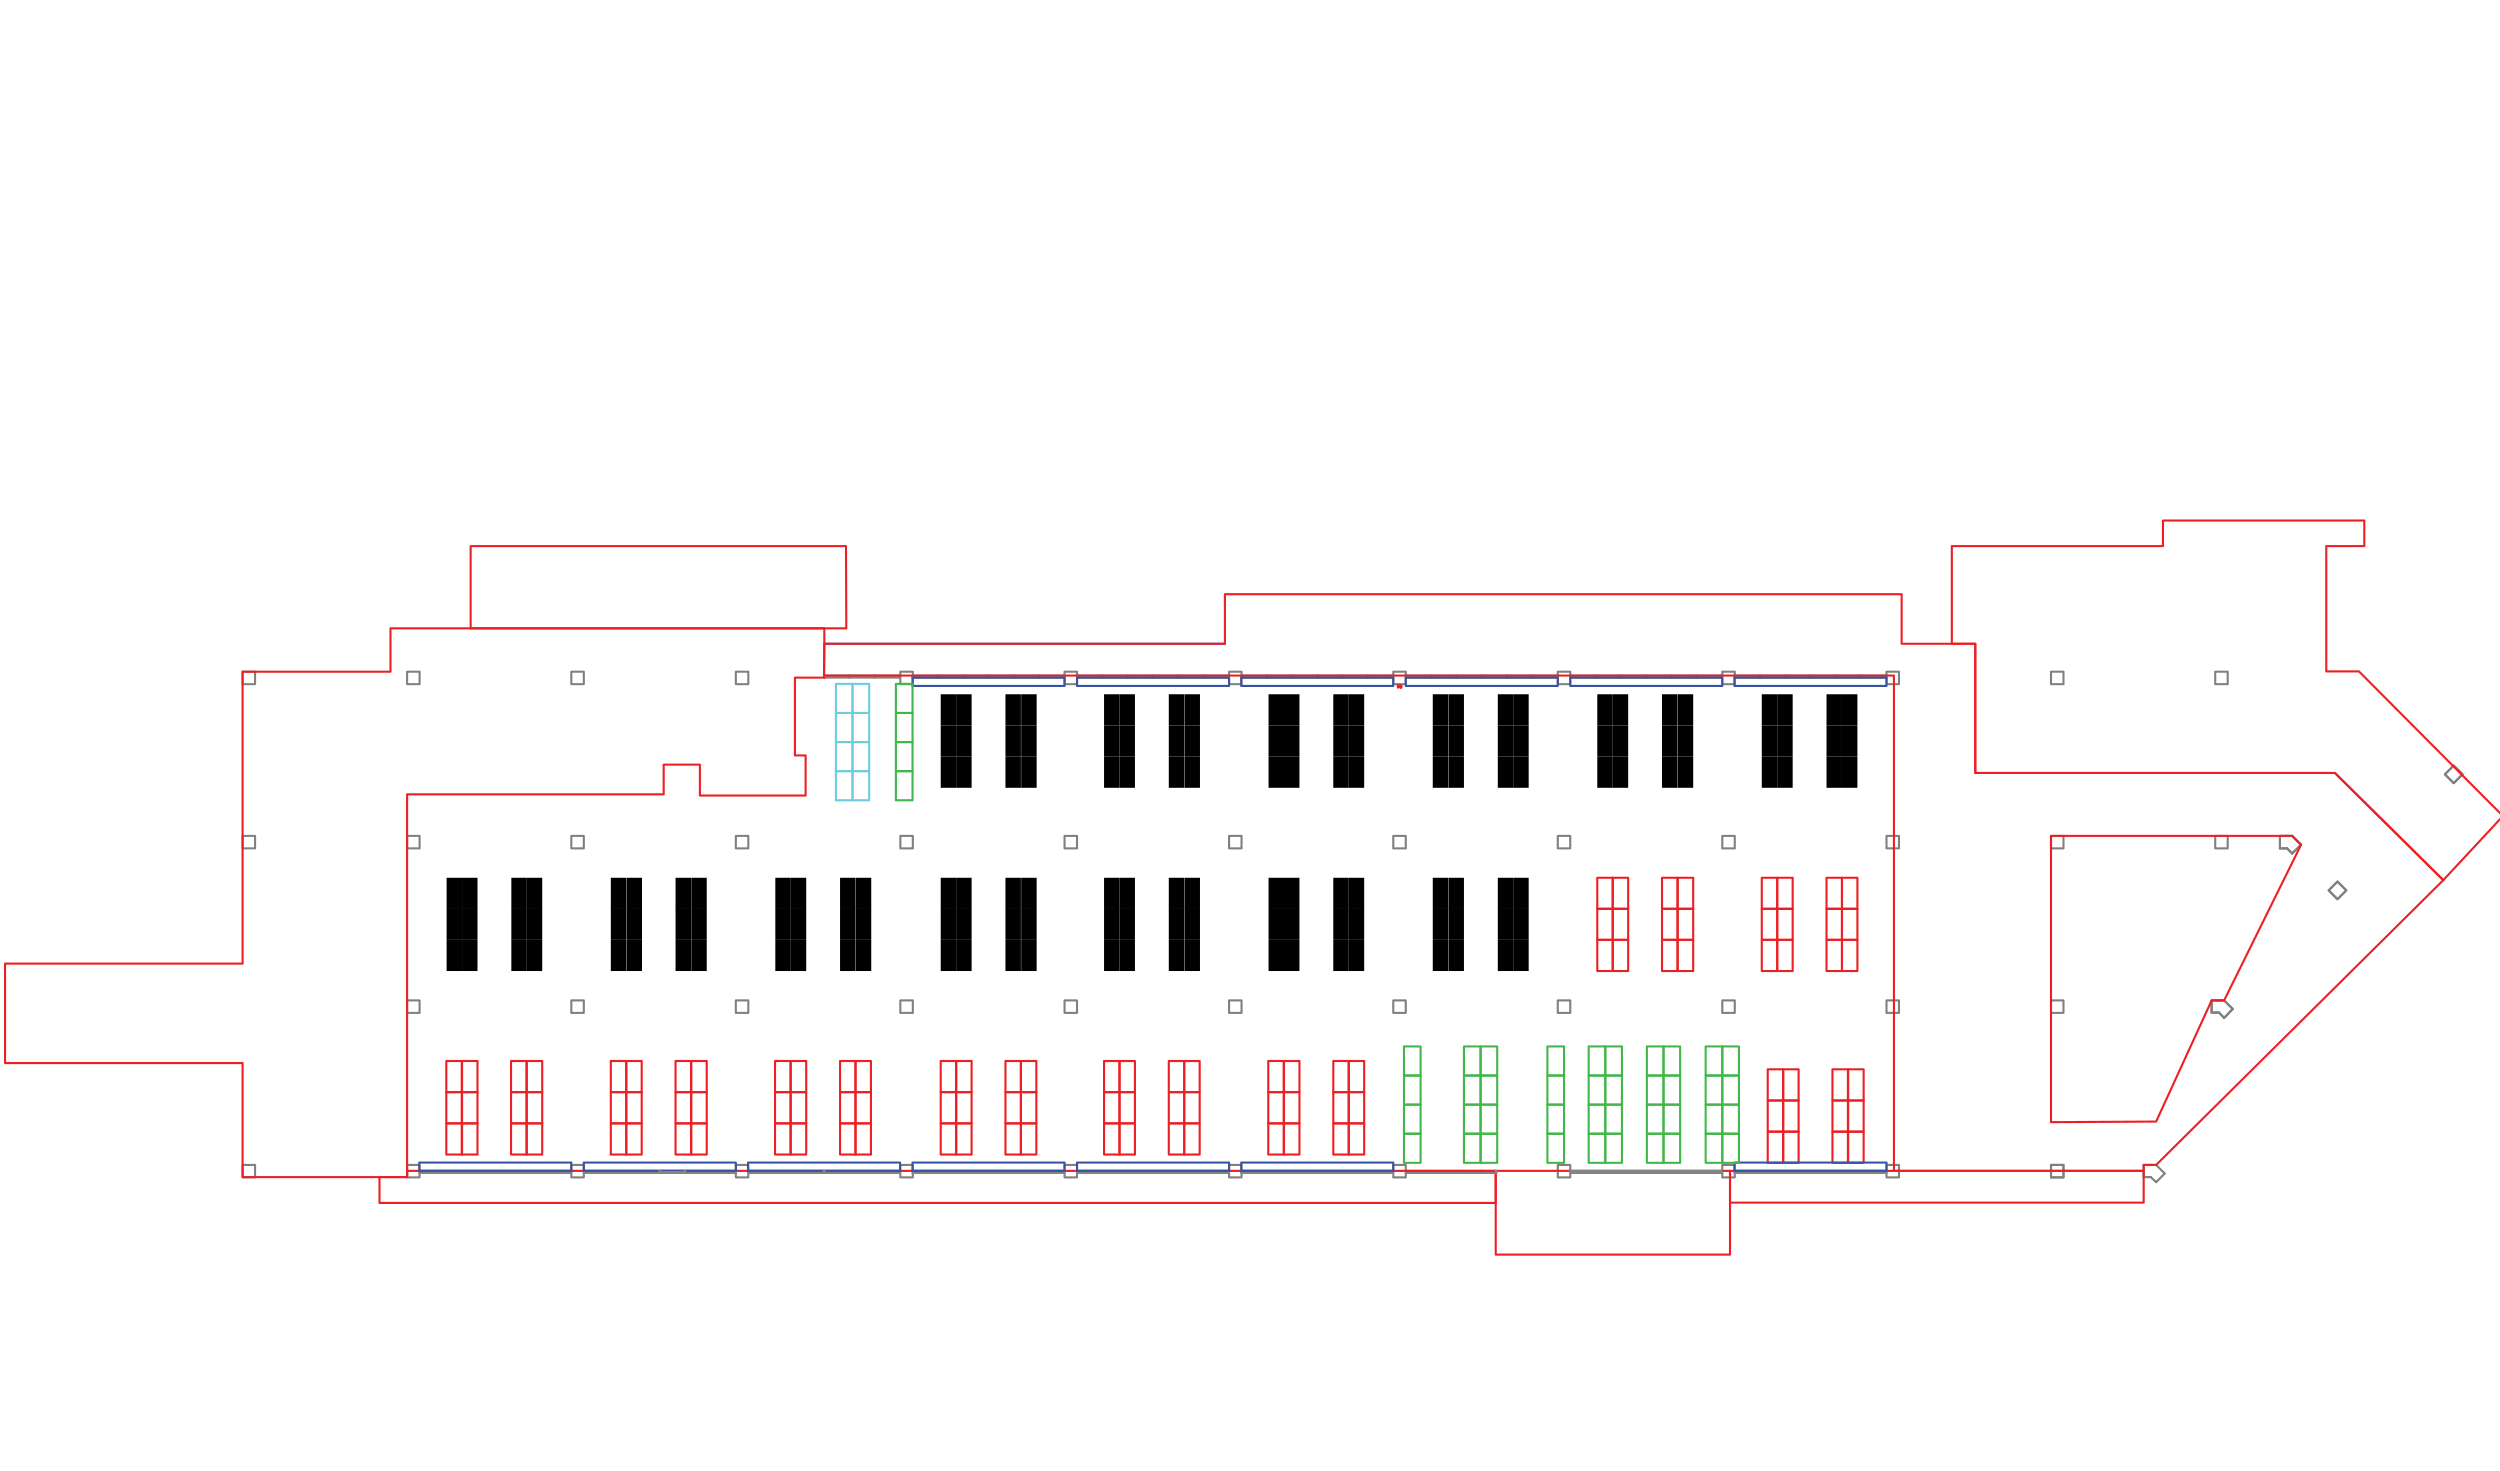 <?xml version="1.0" encoding="utf-8"?>
<!-- Generator: Adobe Illustrator 19.2.1, SVG Export Plug-In . SVG Version: 6.00 Build 0)  -->
<svg version="1.1" id="Layer_1" xmlns="http://www.w3.org/2000/svg" xmlns:xlink="http://www.w3.org/1999/xlink" x="0px" y="0px"
	 viewBox="0 0 841.9 495.3" style="enable-background:new 0 0 841.9 595.3;" xml:space="preserve">
<style type="text/css">
	
		.st0{fill:none;stroke:#3953A4;stroke-width:0.709;stroke-linecap:round;stroke-linejoin:round;stroke-miterlimit:10;stroke-dasharray:1000,558.874;}
	.st1{fill:none;stroke:#808080;stroke-width:0.709;stroke-linecap:round;stroke-linejoin:round;stroke-miterlimit:10;}
	.st2{fill:none;stroke:#848484;stroke-width:0.709;stroke-linecap:round;stroke-linejoin:round;stroke-miterlimit:10;}
	.st3{fill:none;stroke:#ED1F24;stroke-width:0.709;stroke-linecap:round;stroke-linejoin:round;stroke-miterlimit:10;}
	
		.st4{fill:none;stroke:#41B649;stroke-width:0.709;stroke-linecap:round;stroke-linejoin:round;stroke-miterlimit:10;stroke-dasharray:1000,558.874;}
	
		.st5{fill:none;stroke:#6FCCDD;stroke-width:0.709;stroke-linecap:round;stroke-linejoin:round;stroke-miterlimit:10;stroke-dasharray:1000,558.874;}
</style>
<g id="LINE_247_">
	<line class="st0" x1="277.6" y1="216.8" x2="412.5" y2="216.8"/>
</g>
<g id="POLYLINE_327_">
	<rect x="524.6" y="336.9" class="st1" width="4.2" height="4.2"/>
</g>
<g id="POLYLINE_326_">
	<rect x="524.6" y="281.5" class="st1" width="4.2" height="4.2"/>
</g>
<g id="POLYLINE_325_">
	<rect x="469.2" y="336.9" class="st1" width="4.2" height="4.2"/>
</g>
<g id="POLYLINE_324_">
	<rect x="469.2" y="281.5" class="st1" width="4.2" height="4.2"/>
</g>
<g id="POLYLINE_323_">
	<rect x="469.2" y="226.2" class="st1" width="4.2" height="4.2"/>
</g>
<g id="POLYLINE_322_">
	<rect x="413.9" y="336.9" class="st1" width="4.2" height="4.2"/>
</g>
<g id="POLYLINE_321_">
	<rect x="413.9" y="281.5" class="st1" width="4.2" height="4.2"/>
</g>
<g id="POLYLINE_320_">
	<rect x="413.9" y="226.2" class="st1" width="4.2" height="4.2"/>
</g>
<g id="POLYLINE_319_">
	<rect x="137.1" y="336.9" class="st1" width="4.2" height="4.2"/>
</g>
<g id="POLYLINE_318_">
	<rect x="137.1" y="281.5" class="st1" width="4.2" height="4.2"/>
</g>
<g id="POLYLINE_317_">
	<rect x="137.1" y="226.2" class="st1" width="4.2" height="4.2"/>
</g>
<g id="POLYLINE_316_">
	<rect x="81.7" y="392.3" class="st1" width="4.2" height="4.2"/>
</g>
<g id="POLYLINE_315_">
	<rect x="81.7" y="281.5" class="st1" width="4.2" height="4.2"/>
</g>
<g id="POLYLINE_314_">
	<rect x="81.7" y="226.2" class="st1" width="4.2" height="4.2"/>
</g>
<g id="POLYLINE_313_">
	
		<rect x="824.3" y="258.6" transform="matrix(0.707 -0.707 0.707 0.707 57.733 660.714)" class="st1" width="4.2" height="4.2"/>
</g>
<g id="POLYLINE_312_">
	
		<rect x="785.2" y="297.7" transform="matrix(0.707 -0.707 0.707 0.707 18.589 644.509)" class="st1" width="4.2" height="4.2"/>
</g>
<g id="POLYLINE_311_">
	<rect x="690.7" y="392.3" class="st1" width="4.2" height="4.2"/>
</g>
<g id="POLYLINE_310_">
	<rect x="690.7" y="336.9" class="st1" width="4.2" height="4.2"/>
</g>
<g id="POLYLINE_309_">
	<rect x="690.7" y="281.5" class="st1" width="4.2" height="4.2"/>
</g>
<g id="POLYLINE_308_">
	<rect x="690.7" y="226.2" class="st1" width="4.2" height="4.2"/>
</g>
<g id="POLYLINE_307_">
	<rect x="746" y="226.2" class="st1" width="4.2" height="4.2"/>
</g>
<g id="POLYLINE_306_">
	<rect x="746" y="281.5" class="st1" width="4.2" height="4.2"/>
</g>
<g id="POLYLINE_305_">
	<rect x="635.3" y="392.3" class="st1" width="4.2" height="4.2"/>
</g>
<g id="POLYLINE_304_">
	<rect x="635.3" y="336.9" class="st1" width="4.2" height="4.2"/>
</g>
<g id="POLYLINE_303_">
	<rect x="635.3" y="281.5" class="st1" width="4.2" height="4.2"/>
</g>
<g id="POLYLINE_302_">
	<rect x="635.3" y="226.2" class="st1" width="4.2" height="4.2"/>
</g>
<g id="POLYLINE_301_">
	<rect x="580" y="392.3" class="st1" width="4.2" height="4.2"/>
</g>
<g id="POLYLINE_300_">
	<rect x="580" y="336.9" class="st1" width="4.2" height="4.2"/>
</g>
<g id="POLYLINE_299_">
	<rect x="580" y="281.5" class="st1" width="4.2" height="4.2"/>
</g>
<g id="POLYLINE_298_">
	<rect x="580" y="226.2" class="st1" width="4.2" height="4.2"/>
</g>
<g id="POLYLINE_297_">
	<rect x="524.6" y="392.3" class="st1" width="4.2" height="4.2"/>
</g>
<g id="POLYLINE_296_">
	<rect x="524.6" y="226.2" class="st1" width="4.2" height="4.2"/>
</g>
<g id="POLYLINE_295_">
	<rect x="469.2" y="392.3" class="st1" width="4.2" height="4.2"/>
</g>
<g id="POLYLINE_294_">
	<rect x="413.9" y="392.3" class="st1" width="4.2" height="4.2"/>
</g>
<g id="POLYLINE_293_">
	<rect x="358.5" y="392.3" class="st1" width="4.2" height="4.2"/>
</g>
<g id="POLYLINE_292_">
	<rect x="358.5" y="336.9" class="st1" width="4.2" height="4.2"/>
</g>
<g id="POLYLINE_291_">
	<rect x="358.5" y="281.5" class="st1" width="4.2" height="4.2"/>
</g>
<g id="POLYLINE_290_">
	<rect x="358.5" y="226.2" class="st1" width="4.2" height="4.2"/>
</g>
<g id="POLYLINE_289_">
	<rect x="303.2" y="392.3" class="st1" width="4.2" height="4.2"/>
</g>
<g id="POLYLINE_288_">
	<rect x="303.2" y="336.9" class="st1" width="4.2" height="4.2"/>
</g>
<g id="POLYLINE_287_">
	<rect x="303.2" y="281.5" class="st1" width="4.2" height="4.2"/>
</g>
<g id="POLYLINE_286_">
	<rect x="303.2" y="226.2" class="st1" width="4.2" height="4.2"/>
</g>
<g id="POLYLINE_285_">
	<rect x="247.8" y="392.3" class="st1" width="4.2" height="4.2"/>
</g>
<g id="POLYLINE_284_">
	<rect x="247.8" y="336.9" class="st1" width="4.2" height="4.2"/>
</g>
<g id="POLYLINE_283_">
	<rect x="247.8" y="281.5" class="st1" width="4.2" height="4.2"/>
</g>
<g id="POLYLINE_282_">
	<rect x="247.8" y="226.2" class="st1" width="4.2" height="4.2"/>
</g>
<g id="POLYLINE_281_">
	<rect x="192.4" y="392.3" class="st1" width="4.2" height="4.2"/>
</g>
<g id="POLYLINE_280_">
	<rect x="192.4" y="336.9" class="st1" width="4.2" height="4.2"/>
</g>
<g id="POLYLINE_279_">
	<rect x="192.4" y="281.5" class="st1" width="4.2" height="4.2"/>
</g>
<g id="POLYLINE_278_">
	<rect x="192.4" y="226.2" class="st1" width="4.2" height="4.2"/>
</g>
<g id="POLYLINE_277_">
	<rect x="137.1" y="392.3" class="st1" width="4.2" height="4.2"/>
</g>
<g id="POLYLINE_276_">
	<line class="st1" x1="767.8" y1="285.7" x2="767.8" y2="284.8"/>
	<line class="st1" x1="769.1" y1="285.7" x2="767.8" y2="285.7"/>
	<line class="st1" x1="767.8" y1="284.8" x2="767.8" y2="284.2"/>
	<line class="st1" x1="770.2" y1="285.7" x2="769.1" y2="285.7"/>
	<line class="st1" x1="771.9" y1="287.4" x2="770.2" y2="285.7"/>
	<line class="st1" x1="772.3" y1="287" x2="771.9" y2="287.4"/>
	<line class="st1" x1="767.8" y1="284.2" x2="767.8" y2="281.5"/>
	<line class="st1" x1="774" y1="285.4" x2="772.3" y2="287"/>
	<line class="st1" x1="767.8" y1="281.5" x2="770.1" y2="281.5"/>
	<line class="st1" x1="774.9" y1="284.5" x2="774" y2="285.4"/>
	<line class="st1" x1="770.1" y1="281.5" x2="771.9" y2="281.5"/>
	<line class="st1" x1="771.9" y1="281.5" x2="774.9" y2="284.5"/>
</g>
<g id="POLYLINE_275_">
	<line class="st1" x1="744.8" y1="341" x2="744.8" y2="340.2"/>
	<line class="st1" x1="746.2" y1="341" x2="744.8" y2="341"/>
	<line class="st1" x1="744.8" y1="340.2" x2="744.8" y2="339.5"/>
	<line class="st1" x1="747.3" y1="341" x2="746.2" y2="341"/>
	<line class="st1" x1="749" y1="342.8" x2="747.3" y2="341"/>
	<line class="st1" x1="749.4" y1="342.4" x2="749" y2="342.8"/>
	<line class="st1" x1="744.8" y1="339.5" x2="744.8" y2="336.9"/>
	<line class="st1" x1="751" y1="340.7" x2="749.4" y2="342.4"/>
	<line class="st1" x1="744.8" y1="336.9" x2="747.2" y2="336.9"/>
	<line class="st1" x1="751.9" y1="339.8" x2="751" y2="340.7"/>
	<line class="st1" x1="747.2" y1="336.9" x2="749" y2="336.9"/>
	<line class="st1" x1="749" y1="336.9" x2="751.9" y2="339.8"/>
</g>
<g id="LWPOLYLINE_683_">
	<rect x="690.7" y="392.3" class="st1" width="4.2" height="4.2"/>
</g>
<g id="POLYLINE_274_">
	<line class="st1" x1="744.8" y1="341" x2="744.8" y2="340.2"/>
	<line class="st1" x1="746.2" y1="341" x2="744.8" y2="341"/>
	<line class="st1" x1="744.8" y1="340.2" x2="744.8" y2="339.5"/>
	<line class="st1" x1="747.3" y1="341" x2="746.2" y2="341"/>
	<line class="st1" x1="749" y1="342.8" x2="747.3" y2="341"/>
	<line class="st1" x1="749.4" y1="342.4" x2="749" y2="342.8"/>
	<line class="st1" x1="744.8" y1="339.5" x2="744.8" y2="336.9"/>
	<line class="st1" x1="751" y1="340.7" x2="749.4" y2="342.4"/>
	<line class="st1" x1="744.8" y1="336.9" x2="747.2" y2="336.9"/>
	<line class="st1" x1="751.9" y1="339.8" x2="751" y2="340.7"/>
	<line class="st1" x1="747.2" y1="336.9" x2="749" y2="336.9"/>
	<line class="st1" x1="749" y1="336.9" x2="751.9" y2="339.8"/>
</g>
<g id="POLYLINE_273_">
	<line class="st1" x1="767.8" y1="285.7" x2="767.8" y2="284.8"/>
	<line class="st1" x1="769.1" y1="285.7" x2="767.8" y2="285.7"/>
	<line class="st1" x1="767.8" y1="284.8" x2="767.8" y2="284.2"/>
	<line class="st1" x1="770.2" y1="285.7" x2="769.1" y2="285.7"/>
	<line class="st1" x1="771.9" y1="287.4" x2="770.2" y2="285.7"/>
	<line class="st1" x1="772.3" y1="287" x2="771.9" y2="287.4"/>
	<line class="st1" x1="767.8" y1="284.2" x2="767.8" y2="281.5"/>
	<line class="st1" x1="774" y1="285.4" x2="772.3" y2="287"/>
	<line class="st1" x1="767.8" y1="281.5" x2="770.1" y2="281.5"/>
	<line class="st1" x1="774.9" y1="284.5" x2="774" y2="285.4"/>
	<line class="st1" x1="770.1" y1="281.5" x2="771.9" y2="281.5"/>
	<line class="st1" x1="771.9" y1="281.5" x2="774.9" y2="284.5"/>
</g>
<g id="LWPOLYLINE_682_">
	
		<rect x="785.2" y="297.7" transform="matrix(0.707 -0.707 0.707 0.707 18.589 644.509)" class="st1" width="4.2" height="4.2"/>
</g>
<g id="LWPOLYLINE_681_">
	
		<rect x="824.3" y="258.6" transform="matrix(0.707 -0.707 0.707 0.707 57.733 660.714)" class="st1" width="4.2" height="4.2"/>
</g>
<g id="POLYLINE_272_">
	<line class="st1" x1="721.9" y1="396.4" x2="721.9" y2="395.5"/>
	<line class="st1" x1="723.3" y1="396.4" x2="721.9" y2="396.4"/>
	<line class="st1" x1="721.9" y1="395.5" x2="721.9" y2="394.9"/>
	<line class="st1" x1="724.3" y1="396.4" x2="723.3" y2="396.4"/>
	<line class="st1" x1="726.1" y1="398.1" x2="724.3" y2="396.4"/>
	<line class="st1" x1="726.5" y1="397.7" x2="726.1" y2="398.1"/>
	<line class="st1" x1="721.9" y1="394.9" x2="721.9" y2="392.3"/>
	<line class="st1" x1="728.1" y1="396.1" x2="726.5" y2="397.7"/>
	<line class="st1" x1="721.9" y1="392.3" x2="724.3" y2="392.3"/>
	<line class="st1" x1="729" y1="395.2" x2="728.1" y2="396.1"/>
	<line class="st1" x1="724.3" y1="392.3" x2="726.1" y2="392.3"/>
	<line class="st1" x1="726.1" y1="392.3" x2="729" y2="395.2"/>
</g>
<g id="LINE_246_">
	<line class="st2" x1="307.7" y1="228.2" x2="358.2" y2="228.2"/>
</g>
<g id="LINE_245_">
	<line class="st2" x1="307.7" y1="227.5" x2="358.2" y2="227.5"/>
</g>
<g id="POLYLINE_271_">
	<rect x="307.3" y="227.5" class="st2" width="0.3" height="0.7"/>
</g>
<g id="POLYLINE_270_">
	<rect x="315.8" y="227.5" class="st2" width="0.3" height="0.7"/>
</g>
<g id="POLYLINE_269_">
	<rect x="324.3" y="227.5" class="st2" width="0.3" height="0.7"/>
</g>
<g id="POLYLINE_268_">
	<rect x="332.7" y="227.5" class="st2" width="0.3" height="0.7"/>
</g>
<g id="POLYLINE_267_">
	<rect x="341.2" y="227.5" class="st2" width="0.3" height="0.7"/>
</g>
<g id="POLYLINE_266_">
	<rect x="349.7" y="227.5" class="st2" width="0.3" height="0.7"/>
</g>
<g id="POLYLINE_265_">
	<rect x="358.2" y="227.5" class="st2" width="0.3" height="0.7"/>
</g>
<g id="LINE_244_">
	<line class="st2" x1="307.7" y1="227.9" x2="315.8" y2="227.9"/>
</g>
<g id="LINE_243_">
	<line class="st2" x1="316.1" y1="227.9" x2="324.3" y2="227.9"/>
</g>
<g id="LINE_242_">
	<line class="st2" x1="324.6" y1="227.9" x2="332.7" y2="227.9"/>
</g>
<g id="LINE_241_">
	<line class="st2" x1="333.1" y1="227.9" x2="341.2" y2="227.9"/>
</g>
<g id="LINE_240_">
	<line class="st2" x1="341.6" y1="227.9" x2="349.7" y2="227.9"/>
</g>
<g id="LINE_239_">
	<line class="st2" x1="350" y1="227.9" x2="358.2" y2="227.9"/>
</g>
<g id="LINE_238_">
	<line class="st2" x1="358.2" y1="394.3" x2="307.7" y2="394.3"/>
</g>
<g id="LINE_237_">
	<line class="st2" x1="358.2" y1="395" x2="307.7" y2="395"/>
</g>
<g id="POLYLINE_264_">
	<rect x="358.2" y="394.3" class="st2" width="0.3" height="0.7"/>
</g>
<g id="POLYLINE_263_">
	<rect x="349.7" y="394.3" class="st2" width="0.3" height="0.7"/>
</g>
<g id="POLYLINE_262_">
	<rect x="341.2" y="394.3" class="st2" width="0.3" height="0.7"/>
</g>
<g id="POLYLINE_261_">
	<rect x="332.7" y="394.3" class="st2" width="0.3" height="0.7"/>
</g>
<g id="POLYLINE_260_">
	<rect x="324.3" y="394.3" class="st2" width="0.3" height="0.7"/>
</g>
<g id="POLYLINE_259_">
	<rect x="315.8" y="394.3" class="st2" width="0.3" height="0.7"/>
</g>
<g id="POLYLINE_258_">
	<rect x="307.3" y="394.3" class="st2" width="0.3" height="0.7"/>
</g>
<g id="LINE_236_">
	<line class="st2" x1="358.2" y1="394.7" x2="350" y2="394.7"/>
</g>
<g id="LINE_235_">
	<line class="st2" x1="349.7" y1="394.7" x2="341.6" y2="394.7"/>
</g>
<g id="LINE_234_">
	<line class="st2" x1="341.2" y1="394.7" x2="333.1" y2="394.7"/>
</g>
<g id="LINE_233_">
	<line class="st2" x1="332.7" y1="394.7" x2="324.6" y2="394.7"/>
</g>
<g id="LINE_232_">
	<line class="st2" x1="324.3" y1="394.7" x2="316.1" y2="394.7"/>
</g>
<g id="LINE_231_">
	<line class="st2" x1="315.8" y1="394.7" x2="307.7" y2="394.7"/>
</g>
<g id="LINE_230_">
	<line class="st2" x1="247.4" y1="394.3" x2="196.9" y2="394.3"/>
</g>
<g id="LINE_229_">
	<line class="st2" x1="247.4" y1="395" x2="196.9" y2="395"/>
</g>
<g id="POLYLINE_257_">
	<rect x="247.4" y="394.3" class="st2" width="0.3" height="0.7"/>
</g>
<g id="POLYLINE_256_">
	<rect x="239" y="394.3" class="st2" width="0.3" height="0.7"/>
</g>
<g id="POLYLINE_255_">
	<rect x="213.5" y="394.3" class="st2" width="0.3" height="0.7"/>
</g>
<g id="POLYLINE_254_">
	<rect x="205.1" y="394.3" class="st2" width="0.3" height="0.7"/>
</g>
<g id="POLYLINE_253_">
	<rect x="196.6" y="394.3" class="st2" width="0.3" height="0.7"/>
</g>
<g id="LINE_228_">
	<line class="st2" x1="247.4" y1="394.7" x2="239.3" y2="394.7"/>
</g>
<g id="LINE_227_">
	<line class="st2" x1="239" y1="394.7" x2="230.8" y2="394.7"/>
</g>
<g id="LINE_226_">
	<line class="st2" x1="222" y1="394.7" x2="213.9" y2="394.7"/>
</g>
<g id="LINE_225_">
	<line class="st2" x1="213.5" y1="394.7" x2="205.4" y2="394.7"/>
</g>
<g id="LINE_224_">
	<line class="st2" x1="205.1" y1="394.7" x2="196.9" y2="394.7"/>
</g>
<g id="LINE_223_">
	<line class="st2" x1="192.1" y1="394.3" x2="141.6" y2="394.3"/>
</g>
<g id="LINE_222_">
	<line class="st2" x1="192.1" y1="395" x2="141.6" y2="395"/>
</g>
<g id="POLYLINE_252_">
	<rect x="192.1" y="394.3" class="st2" width="0.3" height="0.7"/>
</g>
<g id="POLYLINE_251_">
	<rect x="183.6" y="394.3" class="st2" width="0.3" height="0.7"/>
</g>
<g id="POLYLINE_250_">
	<rect x="175.1" y="394.3" class="st2" width="0.3" height="0.7"/>
</g>
<g id="POLYLINE_249_">
	<rect x="166.6" y="394.3" class="st2" width="0.3" height="0.7"/>
</g>
<g id="POLYLINE_248_">
	<rect x="158.2" y="394.3" class="st2" width="0.3" height="0.7"/>
</g>
<g id="POLYLINE_247_">
	<rect x="149.7" y="394.3" class="st2" width="0.3" height="0.7"/>
</g>
<g id="POLYLINE_246_">
	<rect x="141.2" y="394.3" class="st2" width="0.3" height="0.7"/>
</g>
<g id="LINE_221_">
	<line class="st2" x1="192.1" y1="394.7" x2="184" y2="394.7"/>
</g>
<g id="LINE_220_">
	<line class="st2" x1="183.6" y1="394.7" x2="175.5" y2="394.7"/>
</g>
<g id="LINE_219_">
	<line class="st2" x1="175.1" y1="394.7" x2="167" y2="394.7"/>
</g>
<g id="LINE_218_">
	<line class="st2" x1="166.6" y1="394.7" x2="158.5" y2="394.7"/>
</g>
<g id="LINE_217_">
	<line class="st2" x1="158.2" y1="394.7" x2="150" y2="394.7"/>
</g>
<g id="LINE_216_">
	<line class="st2" x1="149.7" y1="394.7" x2="141.6" y2="394.7"/>
</g>
<g id="LINE_215_">
	<line class="st2" x1="302.8" y1="394.3" x2="252.3" y2="394.3"/>
</g>
<g id="LINE_214_">
	<line class="st2" x1="302.8" y1="395" x2="252.3" y2="395"/>
</g>
<g id="POLYLINE_245_">
	<rect x="302.8" y="394.3" class="st2" width="0.3" height="0.7"/>
</g>
<g id="POLYLINE_244_">
	<rect x="294.3" y="394.3" class="st2" width="0.3" height="0.7"/>
</g>
<g id="POLYLINE_243_">
	<rect x="285.9" y="394.3" class="st2" width="0.3" height="0.7"/>
</g>
<g id="POLYLINE_242_">
	<rect x="268.9" y="394.3" class="st2" width="0.3" height="0.7"/>
</g>
<g id="POLYLINE_241_">
	<rect x="260.4" y="394.3" class="st2" width="0.3" height="0.7"/>
</g>
<g id="POLYLINE_240_">
	<rect x="251.9" y="394.3" class="st2" width="0.3" height="0.7"/>
</g>
<g id="LINE_213_">
	<line class="st2" x1="302.8" y1="394.7" x2="294.7" y2="394.7"/>
</g>
<g id="LINE_212_">
	<line class="st2" x1="294.3" y1="394.7" x2="286.2" y2="394.7"/>
</g>
<g id="LINE_211_">
	<line class="st2" x1="285.9" y1="394.7" x2="277.7" y2="394.7"/>
</g>
<g id="LINE_210_">
	<line class="st2" x1="277.4" y1="394.7" x2="269.2" y2="394.7"/>
</g>
<g id="LINE_209_">
	<line class="st2" x1="268.9" y1="394.7" x2="260.8" y2="394.7"/>
</g>
<g id="LINE_208_">
	<line class="st2" x1="260.4" y1="394.7" x2="252.3" y2="394.7"/>
</g>
<g id="LINE_207_">
	<line class="st2" x1="460.8" y1="227.9" x2="468.9" y2="227.9"/>
</g>
<g id="LINE_206_">
	<line class="st2" x1="277.7" y1="228.2" x2="302.8" y2="228.2"/>
</g>
<g id="LINE_205_">
	<line class="st2" x1="277.7" y1="227.5" x2="302.8" y2="227.5"/>
</g>
<g id="POLYLINE_239_">
	<rect x="379.6" y="227.5" class="st2" width="0.3" height="0.7"/>
</g>
<g id="POLYLINE_238_">
	<rect x="388.1" y="227.5" class="st2" width="0.3" height="0.7"/>
</g>
<g id="POLYLINE_237_">
	<rect x="396.6" y="227.5" class="st2" width="0.3" height="0.7"/>
</g>
<g id="POLYLINE_236_">
	<rect x="405.1" y="227.5" class="st2" width="0.3" height="0.7"/>
</g>
<g id="POLYLINE_235_">
	<rect x="277.5" y="227.5" class="st2" width="0.3" height="0.7"/>
</g>
<g id="POLYLINE_234_">
	<rect x="285.9" y="227.5" class="st2" width="0.3" height="0.7"/>
</g>
<g id="POLYLINE_233_">
	<rect x="294.3" y="227.5" class="st2" width="0.3" height="0.7"/>
</g>
<g id="POLYLINE_232_">
	<rect x="302.8" y="227.5" class="st2" width="0.3" height="0.7"/>
</g>
<g id="LINE_204_">
	<line class="st2" x1="277.9" y1="227.9" x2="285.9" y2="227.9"/>
</g>
<g id="LINE_203_">
	<line class="st2" x1="286.2" y1="227.9" x2="294.3" y2="227.9"/>
</g>
<g id="LINE_202_">
	<line class="st2" x1="294.7" y1="227.9" x2="302.8" y2="227.9"/>
</g>
<g id="LINE_201_">
	<line class="st2" x1="635" y1="394.3" x2="584.5" y2="394.3"/>
</g>
<g id="LINE_200_">
	<line class="st2" x1="635" y1="395" x2="584.5" y2="395"/>
</g>
<g id="POLYLINE_231_">
	<rect x="635" y="394.3" class="st2" width="0.3" height="0.7"/>
</g>
<g id="POLYLINE_230_">
	<rect x="626.5" y="394.3" class="st2" width="0.3" height="0.7"/>
</g>
<g id="POLYLINE_229_">
	<rect x="618" y="394.3" class="st2" width="0.3" height="0.7"/>
</g>
<g id="POLYLINE_228_">
	<rect x="609.5" y="394.3" class="st2" width="0.3" height="0.7"/>
</g>
<g id="POLYLINE_227_">
	<rect x="601.1" y="394.3" class="st2" width="0.3" height="0.7"/>
</g>
<g id="POLYLINE_226_">
	<rect x="592.6" y="394.3" class="st2" width="0.3" height="0.7"/>
</g>
<g id="POLYLINE_225_">
	<rect x="584.1" y="394.3" class="st2" width="0.3" height="0.7"/>
</g>
<g id="LINE_199_">
	<line class="st2" x1="635" y1="394.7" x2="626.8" y2="394.7"/>
</g>
<g id="LINE_198_">
	<line class="st2" x1="626.5" y1="394.7" x2="618.4" y2="394.7"/>
</g>
<g id="LINE_197_">
	<line class="st2" x1="618" y1="394.7" x2="609.9" y2="394.7"/>
</g>
<g id="LINE_196_">
	<line class="st2" x1="609.5" y1="394.7" x2="601.4" y2="394.7"/>
</g>
<g id="LINE_195_">
	<line class="st2" x1="601.1" y1="394.7" x2="592.9" y2="394.7"/>
</g>
<g id="LINE_194_">
	<line class="st2" x1="592.6" y1="394.7" x2="584.5" y2="394.7"/>
</g>
<g id="LINE_193_">
	<line class="st2" x1="468.9" y1="394.3" x2="418.4" y2="394.3"/>
</g>
<g id="LINE_192_">
	<line class="st2" x1="468.9" y1="395" x2="418.4" y2="395"/>
</g>
<g id="POLYLINE_224_">
	<rect x="468.9" y="394.3" class="st2" width="0.3" height="0.7"/>
</g>
<g id="POLYLINE_223_">
	<rect x="460.4" y="394.3" class="st2" width="0.3" height="0.7"/>
</g>
<g id="POLYLINE_222_">
	<rect x="451.9" y="394.3" class="st2" width="0.3" height="0.7"/>
</g>
<g id="POLYLINE_221_">
	<rect x="443.5" y="394.3" class="st2" width="0.3" height="0.7"/>
</g>
<g id="POLYLINE_220_">
	<rect x="435" y="394.3" class="st2" width="0.3" height="0.7"/>
</g>
<g id="POLYLINE_219_">
	<rect x="426.5" y="394.3" class="st2" width="0.3" height="0.7"/>
</g>
<g id="POLYLINE_218_">
	<rect x="418" y="394.3" class="st2" width="0.3" height="0.7"/>
</g>
<g id="LINE_191_">
	<line class="st2" x1="468.9" y1="394.7" x2="460.8" y2="394.7"/>
</g>
<g id="LINE_190_">
	<line class="st2" x1="460.4" y1="394.7" x2="452.3" y2="394.7"/>
</g>
<g id="LINE_189_">
	<line class="st2" x1="451.9" y1="394.7" x2="443.8" y2="394.7"/>
</g>
<g id="LINE_188_">
	<line class="st2" x1="443.5" y1="394.7" x2="435.3" y2="394.7"/>
</g>
<g id="LINE_187_">
	<line class="st2" x1="435" y1="394.7" x2="426.9" y2="394.7"/>
</g>
<g id="LINE_186_">
	<line class="st2" x1="426.5" y1="394.7" x2="418.4" y2="394.7"/>
</g>
<g id="LINE_185_">
	<line class="st2" x1="413.5" y1="394.3" x2="363" y2="394.3"/>
</g>
<g id="LINE_184_">
	<line class="st2" x1="413.5" y1="395" x2="363" y2="395"/>
</g>
<g id="POLYLINE_217_">
	<rect x="413.5" y="394.3" class="st2" width="0.3" height="0.7"/>
</g>
<g id="POLYLINE_216_">
	<rect x="405.1" y="394.3" class="st2" width="0.3" height="0.7"/>
</g>
<g id="POLYLINE_215_">
	<rect x="396.6" y="394.3" class="st2" width="0.3" height="0.7"/>
</g>
<g id="POLYLINE_214_">
	<rect x="388.1" y="394.3" class="st2" width="0.3" height="0.7"/>
</g>
<g id="POLYLINE_213_">
	<rect x="379.6" y="394.3" class="st2" width="0.3" height="0.7"/>
</g>
<g id="POLYLINE_212_">
	<rect x="371.1" y="394.3" class="st2" width="0.3" height="0.7"/>
</g>
<g id="POLYLINE_211_">
	<rect x="362.7" y="394.3" class="st2" width="0.3" height="0.7"/>
</g>
<g id="LINE_183_">
	<line class="st2" x1="413.5" y1="394.7" x2="405.4" y2="394.7"/>
</g>
<g id="LINE_182_">
	<line class="st2" x1="405.1" y1="394.7" x2="396.9" y2="394.7"/>
</g>
<g id="LINE_181_">
	<line class="st2" x1="396.6" y1="394.7" x2="388.4" y2="394.7"/>
</g>
<g id="LINE_180_">
	<line class="st2" x1="388.1" y1="394.7" x2="380" y2="394.7"/>
</g>
<g id="LINE_179_">
	<line class="st2" x1="379.6" y1="394.7" x2="371.5" y2="394.7"/>
</g>
<g id="LINE_178_">
	<line class="st2" x1="371.1" y1="394.7" x2="363" y2="394.7"/>
</g>
<g id="LINE_177_">
	<line class="st2" x1="503.7" y1="394.3" x2="473.7" y2="394.3"/>
</g>
<g id="LINE_176_">
	<line class="st2" x1="503.7" y1="395" x2="473.7" y2="395"/>
</g>
<g id="POLYLINE_210_">
	<rect x="498.8" y="394.3" class="st2" width="0.3" height="0.7"/>
</g>
<g id="POLYLINE_209_">
	<rect x="498.8" y="394.3" class="st2" width="0.3" height="0.7"/>
</g>
<g id="POLYLINE_208_">
	<rect x="490.3" y="394.3" class="st2" width="0.3" height="0.7"/>
</g>
<g id="POLYLINE_207_">
	<rect x="481.9" y="394.3" class="st2" width="0.3" height="0.7"/>
</g>
<g id="POLYLINE_206_">
	<rect x="473.4" y="394.3" class="st2" width="0.3" height="0.7"/>
</g>
<g id="LINE_175_">
	<line class="st2" x1="503.7" y1="394.7" x2="499.2" y2="394.7"/>
</g>
<g id="LINE_174_">
	<line class="st2" x1="498.8" y1="394.7" x2="490.7" y2="394.7"/>
</g>
<g id="LINE_173_">
	<line class="st2" x1="490.3" y1="394.7" x2="482.2" y2="394.7"/>
</g>
<g id="LINE_172_">
	<line class="st2" x1="481.9" y1="394.7" x2="473.7" y2="394.7"/>
</g>
<g id="LINE_171_">
	<line class="st2" x1="584.5" y1="228.2" x2="635" y2="228.2"/>
</g>
<g id="LINE_170_">
	<line class="st2" x1="584.5" y1="227.5" x2="635" y2="227.5"/>
</g>
<g id="POLYLINE_205_">
	<rect x="584.1" y="227.5" class="st2" width="0.3" height="0.7"/>
</g>
<g id="POLYLINE_204_">
	<rect x="592.6" y="227.5" class="st2" width="0.3" height="0.7"/>
</g>
<g id="POLYLINE_203_">
	<rect x="601.1" y="227.5" class="st2" width="0.3" height="0.7"/>
</g>
<g id="POLYLINE_202_">
	<rect x="609.5" y="227.5" class="st2" width="0.3" height="0.7"/>
</g>
<g id="POLYLINE_201_">
	<rect x="618" y="227.5" class="st2" width="0.3" height="0.7"/>
</g>
<g id="POLYLINE_200_">
	<rect x="626.5" y="227.5" class="st2" width="0.3" height="0.7"/>
</g>
<g id="POLYLINE_199_">
	<rect x="635" y="227.5" class="st2" width="0.3" height="0.7"/>
</g>
<g id="LINE_169_">
	<line class="st2" x1="584.5" y1="227.9" x2="592.6" y2="227.9"/>
</g>
<g id="LINE_168_">
	<line class="st2" x1="592.9" y1="227.9" x2="601.1" y2="227.9"/>
</g>
<g id="LINE_167_">
	<line class="st2" x1="601.4" y1="227.9" x2="609.5" y2="227.9"/>
</g>
<g id="LINE_166_">
	<line class="st2" x1="609.9" y1="227.9" x2="618" y2="227.9"/>
</g>
<g id="LINE_165_">
	<line class="st2" x1="618.4" y1="227.9" x2="626.5" y2="227.9"/>
</g>
<g id="LINE_164_">
	<line class="st2" x1="626.8" y1="227.9" x2="635" y2="227.9"/>
</g>
<g id="LINE_163_">
	<line class="st2" x1="418.4" y1="228.2" x2="468.9" y2="228.2"/>
</g>
<g id="LINE_162_">
	<line class="st2" x1="418.4" y1="227.5" x2="468.9" y2="227.5"/>
</g>
<g id="POLYLINE_198_">
	<rect x="418" y="227.5" class="st2" width="0.3" height="0.7"/>
</g>
<g id="POLYLINE_197_">
	<rect x="426.5" y="227.5" class="st2" width="0.3" height="0.7"/>
</g>
<g id="POLYLINE_196_">
	<rect x="435" y="227.5" class="st2" width="0.3" height="0.7"/>
</g>
<g id="POLYLINE_195_">
	<rect x="443.5" y="227.5" class="st2" width="0.3" height="0.7"/>
</g>
<g id="POLYLINE_194_">
	<rect x="451.9" y="227.5" class="st2" width="0.3" height="0.7"/>
</g>
<g id="POLYLINE_193_">
	<rect x="460.4" y="227.5" class="st2" width="0.3" height="0.7"/>
</g>
<g id="POLYLINE_192_">
	<rect x="468.9" y="227.5" class="st2" width="0.3" height="0.7"/>
</g>
<g id="LINE_161_">
	<line class="st2" x1="418.4" y1="227.9" x2="426.5" y2="227.9"/>
</g>
<g id="LINE_160_">
	<line class="st2" x1="426.9" y1="227.9" x2="435" y2="227.9"/>
</g>
<g id="LINE_159_">
	<line class="st2" x1="435.3" y1="227.9" x2="443.5" y2="227.9"/>
</g>
<g id="LINE_158_">
	<line class="st2" x1="443.8" y1="227.9" x2="451.9" y2="227.9"/>
</g>
<g id="LINE_157_">
	<line class="st2" x1="452.3" y1="227.9" x2="460.4" y2="227.9"/>
</g>
<g id="LINE_156_">
	<line class="st2" x1="363" y1="228.2" x2="413.5" y2="228.2"/>
</g>
<g id="LINE_155_">
	<line class="st2" x1="363" y1="227.5" x2="413.5" y2="227.5"/>
</g>
<g id="POLYLINE_191_">
	<rect x="362.7" y="227.5" class="st2" width="0.3" height="0.7"/>
</g>
<g id="POLYLINE_190_">
	<rect x="371.1" y="227.5" class="st2" width="0.3" height="0.7"/>
</g>
<g id="POLYLINE_189_">
	<rect x="413.5" y="227.5" class="st2" width="0.3" height="0.7"/>
</g>
<g id="LINE_154_">
	<line class="st2" x1="363" y1="227.9" x2="371.1" y2="227.9"/>
</g>
<g id="LINE_153_">
	<line class="st2" x1="371.5" y1="227.9" x2="379.6" y2="227.9"/>
</g>
<g id="LINE_152_">
	<line class="st2" x1="380" y1="227.9" x2="388.1" y2="227.9"/>
</g>
<g id="LINE_151_">
	<line class="st2" x1="388.4" y1="227.9" x2="396.6" y2="227.9"/>
</g>
<g id="LINE_150_">
	<line class="st2" x1="396.9" y1="227.9" x2="405.1" y2="227.9"/>
</g>
<g id="LINE_149_">
	<line class="st2" x1="405.4" y1="227.9" x2="413.5" y2="227.9"/>
</g>
<g id="LINE_148_">
	<line class="st2" x1="473.7" y1="228.2" x2="524.3" y2="228.2"/>
</g>
<g id="LINE_147_">
	<line class="st2" x1="473.7" y1="227.5" x2="524.3" y2="227.5"/>
</g>
<g id="POLYLINE_188_">
	<rect x="473.4" y="227.5" class="st2" width="0.3" height="0.7"/>
</g>
<g id="POLYLINE_187_">
	<rect x="481.9" y="227.5" class="st2" width="0.3" height="0.7"/>
</g>
<g id="POLYLINE_186_">
	<rect x="490.3" y="227.5" class="st2" width="0.3" height="0.7"/>
</g>
<g id="POLYLINE_185_">
	<rect x="498.8" y="227.5" class="st2" width="0.3" height="0.7"/>
</g>
<g id="POLYLINE_184_">
	<rect x="507.3" y="227.5" class="st2" width="0.3" height="0.7"/>
</g>
<g id="POLYLINE_183_">
	<rect x="515.8" y="227.5" class="st2" width="0.3" height="0.7"/>
</g>
<g id="POLYLINE_182_">
	<rect x="524.3" y="227.5" class="st2" width="0.3" height="0.7"/>
</g>
<g id="LINE_146_">
	<line class="st2" x1="473.7" y1="227.9" x2="481.9" y2="227.9"/>
</g>
<g id="LINE_145_">
	<line class="st2" x1="482.2" y1="227.9" x2="490.3" y2="227.9"/>
</g>
<g id="LINE_144_">
	<line class="st2" x1="490.7" y1="227.9" x2="498.8" y2="227.9"/>
</g>
<g id="LINE_143_">
	<line class="st2" x1="499.2" y1="227.9" x2="507.3" y2="227.9"/>
</g>
<g id="LINE_142_">
	<line class="st2" x1="507.6" y1="227.9" x2="515.8" y2="227.9"/>
</g>
<g id="LINE_141_">
	<line class="st2" x1="516.1" y1="227.9" x2="524.3" y2="227.9"/>
</g>
<g id="LINE_140_">
	<line class="st2" x1="529.1" y1="228.2" x2="579.6" y2="228.2"/>
</g>
<g id="LINE_139_">
	<line class="st2" x1="529.1" y1="227.5" x2="579.6" y2="227.5"/>
</g>
<g id="POLYLINE_181_">
	<rect x="528.8" y="227.5" class="st2" width="0.3" height="0.7"/>
</g>
<g id="POLYLINE_180_">
	<rect x="537.2" y="227.5" class="st2" width="0.3" height="0.7"/>
</g>
<g id="POLYLINE_179_">
	<rect x="545.7" y="227.5" class="st2" width="0.3" height="0.7"/>
</g>
<g id="POLYLINE_178_">
	<rect x="554.2" y="227.5" class="st2" width="0.3" height="0.7"/>
</g>
<g id="POLYLINE_177_">
	<rect x="562.7" y="227.5" class="st2" width="0.3" height="0.7"/>
</g>
<g id="POLYLINE_176_">
	<rect x="571.1" y="227.5" class="st2" width="0.3" height="0.7"/>
</g>
<g id="POLYLINE_175_">
	<rect x="579.6" y="227.5" class="st2" width="0.3" height="0.7"/>
</g>
<g id="LINE_138_">
	<line class="st2" x1="529.1" y1="227.9" x2="537.2" y2="227.9"/>
</g>
<g id="LINE_137_">
	<line class="st2" x1="537.6" y1="227.9" x2="545.7" y2="227.9"/>
</g>
<g id="LINE_136_">
	<line class="st2" x1="546.1" y1="227.9" x2="554.2" y2="227.9"/>
</g>
<g id="LINE_135_">
	<line class="st2" x1="554.5" y1="227.9" x2="562.7" y2="227.9"/>
</g>
<g id="LINE_134_">
	<line class="st2" x1="563" y1="227.9" x2="571.1" y2="227.9"/>
</g>
<g id="LINE_133_">
	<line class="st2" x1="571.5" y1="227.9" x2="579.6" y2="227.9"/>
</g>
<g id="LWPOLYLINE_680_">
	<path class="st3" d="M470.9,231.6l0.5-0.5l-0.5-0.5C470.6,230.9,470.6,231.4,470.9,231.6"/>
</g>
<g id="LWPOLYLINE_679_">
	<path class="st3" d="M471.8,231.7l-0.4-0.5l0.5-0.4C472.1,231,472,231.4,471.8,231.7"/>
</g>

<g id="LWPOLYLINE_672_">
	<polygon class="st3" points="81.7,396.4 81.7,358 1.7,358 1.7,324.5 81.7,324.5 81.7,226.2 131.5,226.2 131.5,211.6 158.5,211.6 
		277.6,211.6 277.6,216.8 277.5,228.2 267.7,228.2 267.7,254.4 271.3,254.4 271.3,267.9 235.7,267.9 235.7,257.5 223.5,257.5 
		223.5,267.5 137.1,267.5 137.1,396.4 	"/>
</g>
<g id="LWPOLYLINE_671_">
	<polygon class="st3" points="412.5,216.8 412.5,200.1 640.4,200.1 640.4,216.8 657.3,216.8 665.2,216.8 665.2,260.3 786.3,260.3 
		822.8,296.4 726.1,392.3 721.9,392.3 721.9,394.3 637.8,394.3 637.8,227.5 412.5,227.5 277.5,227.5 277.6,216.8 	"/>
</g>
<g id="LWPOLYLINE_670_">
	<polygon class="st3" points="657.3,216.8 657.3,183.9 728.4,183.9 728.4,175.3 796.2,175.3 796.2,183.9 783.4,183.9 783.4,226.1 
		794.4,226.1 837,268.9 842.9,274.8 822.8,296.4 786.3,260.3 665.2,260.3 665.2,216.8 	"/>
</g>
<g id="LWPOLYLINE_669_">
	<polygon class="st3" points="277.6,211.6 158.5,211.6 158.5,183.9 284.9,183.9 285,211.6 	"/>
</g>
<g id="LWPOLYLINE_668_">
	<polygon class="st3" points="690.7,281.5 771.9,281.5 774.9,284.5 749,336.9 744.8,336.9 726.1,377.7 690.7,377.9 690.7,341 	"/>
</g>
<g id="LWPOLYLINE_667_">
	<rect x="503.7" y="394.3" class="st3" width="78.9" height="28.2"/>
</g>
<g id="LWPOLYLINE_666_">
	<rect x="582.6" y="394.3" class="st3" width="139.3" height="10.7"/>
</g>
<g id="LWPOLYLINE_665_">
	<polyline class="st3" points="137.1,396.4 137.1,394.3 503.7,394.3 503.7,405.1 137.1,405.1 127.8,405.1 127.8,396.4 137.1,396.4 	
		"/>
</g>






	<!--Cluster 1-->
<g id="LWPOLYLINE_462_">
	<rect id="1" x="316.8" y="233.8"  width="5.2" height="10.5"/>

	<rect id="2" x="322" y="233.8"  width="5.2" height="10.5"/>

	<rect id="3" x="316.8" y="244.3"  width="5.2" height="10.5"/>

	<rect id="4" x="322" y="244.3"  width="5.2" height="10.5"/>

	<rect id="5" x="316.8" y="254.8"  width="5.2" height="10.5"/>

	<rect id="6" x="322" y="254.8"  width="5.2" height="10.5"/>

	<rect id="7" x="338.6" y="233.8"  width="5.2" height="10.5"/>

	<rect id="8" x="343.9" y="233.8"  width="5.2" height="10.5"/>

	<rect id="9" x="338.6" y="244.3"  width="5.2" height="10.5"/>

	<rect id="10" x="343.9" y="244.3"  width="5.2" height="10.5"/>

	<rect id="11" x="338.6" y="254.8"  width="5.2" height="10.5"/>

	<rect id="12" x="343.9" y="254.8"  width="5.2" height="10.5"/>
</g>

	<!--Cluster 2-->
<g id="LWPOLYLINE_450_">
	<rect id="13" x="371.8" y="233.8"  width="5.2" height="10.5"/>

	<rect id="14" x="377" y="233.8"  width="5.2" height="10.5"/>

	<rect id="15" x="371.8" y="244.3"  width="5.2" height="10.5"/>

	<rect id="16" x="377" y="244.3"  width="5.2" height="10.5"/>

	<rect id="17" x="371.8" y="254.8"  width="5.2" height="10.5"/>

	<rect id="18" x="377" y="254.8"  width="5.2" height="10.5"/>

	<rect id="19" x="393.6" y="233.8"  width="5.2" height="10.5"/>

	<rect id="20" x="398.9" y="233.8"  width="5.2" height="10.5"/>

	<rect id="21" x="393.6" y="244.3"  width="5.2" height="10.5"/>

	<rect id="22" x="398.9" y="244.3"  width="5.2" height="10.5"/>

	<rect id="23" x="393.6" y="254.8"  width="5.2" height="10.5"/>

	<rect id="24" x="398.9" y="254.8"  width="5.2" height="10.5"/>
</g>

	<!--Cluster 3-->
<g id="LWPOLYLINE_438_">
	<rect id="25" x="427.2" y="233.8"  width="5.2" height="10.5"/>

	<rect id="26" x="432.4" y="233.8"  width="5.2" height="10.5"/>

	<rect id="27" x="427.2" y="244.3"  width="5.2" height="10.5"/>

	<rect id="28" x="432.4" y="244.3"  width="5.2" height="10.5"/>

	<rect id="29" x="427.2" y="254.8"  width="5.2" height="10.5"/>

	<rect id="30" x="432.4" y="254.8"  width="5.2" height="10.5"/>

	<rect id="31" x="449" y="233.8"  width="5.2" height="10.5"/>

	<rect id="32" x="454.2" y="233.8"  width="5.2" height="10.5"/>

	<rect id="33" x="449" y="244.3"  width="5.2" height="10.5"/>

	<rect id="34" x="454.2" y="244.3"  width="5.2" height="10.5"/>

	<rect id="35" x="449" y="254.8"  width="5.2" height="10.5"/>

	<rect id="36" x="454.2" y="254.8"  width="5.2" height="10.5"/>
</g>


	<!--Cluster 4 -->
<g id="LWPOLYLINE_386_">
	<rect id="37" x="482.5" y="233.8"  width="5.2" height="10.5"/>

	<rect id="38" x="487.8" y="233.8"  width="5.2" height="10.5"/>

	<rect id="39" x="482.5" y="244.3"  width="5.2" height="10.5"/>

	<rect id="40" x="487.8" y="244.3"  width="5.2" height="10.5"/>

	<rect id="41" x="482.5" y="254.8"  width="5.2" height="10.5"/>

	<rect id="42" x="487.8" y="254.8"  width="5.2" height="10.5"/>

	<rect id="43" x="504.4" y="233.8"  width="5.2" height="10.5"/>

	<rect id="44" x="509.6" y="233.8"  width="5.2" height="10.5"/>

	<rect id="45" x="504.4" y="244.3"  width="5.2" height="10.5"/>

	<rect id="46" x="509.6" y="244.3"  width="5.2" height="10.5"/>

	<rect id="47" x="504.4" y="254.8"  width="5.2" height="10.5"/>

	<rect id="48" x="509.6" y="254.8"  width="5.2" height="10.5"/>
</g>


	<!--Cluster 5-->
<g id="LWPOLYLINE_426_">
	<rect id="49" x="537.9" y="233.8"  width="5.2" height="10.5"/>

	<rect id="50" x="543.1" y="233.8"  width="5.2" height="10.5"/>

	<rect id="51" x="537.9" y="244.3"  width="5.2" height="10.5"/>

	<rect id="52" x="543.1" y="244.3"  width="5.2" height="10.5"/>

	<rect id="53" x="537.9" y="254.8"  width="5.2" height="10.5"/>

	<rect id="54" x="543.1" y="254.8"  width="5.2" height="10.5"/>

	<rect id="55" x="559.7" y="233.8"  width="5.2" height="10.5"/>

	<rect id="56" x="565" y="233.8"  width="5.2" height="10.5"/>

	<rect id="57" x="559.7" y="244.3"  width="5.2" height="10.5"/>

	<rect id="58" x="565" y="244.3"  width="5.2" height="10.5"/>

	<rect id="59" x="559.7" y="254.8"  width="5.2" height="10.5"/>

	<rect id="60" x="565" y="254.8"  width="5.2" height="10.5"/>
</g>


	<!--Cluster 6-->
<g id="LWPOLYLINE_414_">
	<rect id="61" x="593.3" y="233.8"  width="5.2" height="10.5"/>

	<rect id="62" x="598.5" y="233.8"  width="5.2" height="10.5"/>

	<rect id="63" x="593.3" y="244.3"  width="5.2" height="10.5"/>

	<rect id="64" x="598.5" y="244.3"  width="5.2" height="10.5"/>

	<rect id="65" x="593.3" y="254.8"  width="5.2" height="10.5"/>

	<rect id="66" x="598.5" y="254.8"  width="5.2" height="10.5"/>

	<rect id="67" x="615.1" y="233.8"  width="5.2" height="10.5"/>

	<rect id="68" x="620.3" y="233.8"  width="5.2" height="10.5"/>

	<rect id="69" x="615.1" y="244.3"  width="5.2" height="10.5"/>

	<rect id="70" x="620.3" y="244.3"  width="5.2" height="10.5"/>

	<rect id="71" x="615.1" y="254.8"  width="5.2" height="10.5"/>

	<rect id="72" x="620.3" y="254.8"  width="5.2" height="10.5"/>
</g>

	<!--Cluster 7-->
<g id="LWPOLYLINE_558_">
	<rect id="73" x="150.4" y="295.6"  width="5.2" height="10.5"/>

	<rect id="74" x="155.6" y="295.6"  width="5.2" height="10.5"/>

	<rect id="75" x="150.4" y="306"  width="5.2" height="10.5"/>

	<rect id="76" x="155.6" y="306"  width="5.2" height="10.5"/>

	<rect id="77" x="150.4" y="316.5"  width="5.2" height="10.5"/>

	<rect id="78" x="155.6" y="316.5"  width="5.2" height="10.5"/>

	<rect id="79" x="172.2" y="295.6"  width="5.2" height="10.5"/>

	<rect id="80" x="177.4" y="295.6"  width="5.2" height="10.5"/>

	<rect id="81" x="172.2" y="306"  width="5.2" height="10.5"/>

	<rect id="82" x="177.4" y="306"  width="5.2" height="10.5"/>

	<rect id="83" x="172.2" y="316.5"  width="5.2" height="10.5"/>

	<rect id="84" x="177.4" y="316.5"  width="5.2" height="10.5"/>
</g>

	<!--Cluster 8-->
<g id="LWPOLYLINE_546_">
	<rect id="85" x="205.7" y="295.6"  width="5.2" height="10.5"/>

	<rect id="86" x="211" y="295.6"  width="5.2" height="10.5"/>

	<rect id="87" x="205.7" y="306"  width="5.2" height="10.5"/>

	<rect id="88" x="211" y="306"  width="5.2" height="10.5"/>

	<rect id="89" x="205.7" y="316.5"  width="5.2" height="10.5"/>

	<rect id="90" x="211" y="316.5"  width="5.2" height="10.5"/>

	<rect id="91" x="227.5" y="295.6"  width="5.2" height="10.5"/>

	<rect id="92" x="232.8" y="295.6"  width="5.2" height="10.5"/>

	<rect id="93" x="227.5" y="306"  width="5.2" height="10.5"/>

	<rect id="94" x="232.8" y="306"  width="5.2" height="10.5"/>

	<rect id="95" x="227.5" y="316.5"  width="5.2" height="10.5"/>

	<rect id="96" x="232.8" y="316.5"  width="5.2" height="10.5"/>
</g>

	<!--Cluster 9-->
<g id="LWPOLYLINE_534_">
	<rect id="97" x="261.1" y="295.6"  width="5.2" height="10.5"/>

	<rect id="98" x="266.3" y="295.6"  width="5.2" height="10.5"/>

	<rect id="99" x="261.1" y="306"  width="5.2" height="10.5"/>

	<rect id="100" x="266.3" y="306"  width="5.2" height="10.5"/>

	<rect id="101" x="261.1" y="316.5"  width="5.2" height="10.5"/>

	<rect id="102" x="266.3" y="316.5"  width="5.2" height="10.5"/>

	<rect id="103" x="282.9" y="295.6"  width="5.2" height="10.5"/>

	<rect id="104" x="288.2" y="295.6"  width="5.2" height="10.5"/>

	<rect id="105" x="282.9" y="306"  width="5.2" height="10.5"/>

	<rect id="106" x="288.2" y="306"  width="5.2" height="10.5"/>

	<rect id="107" x="282.9" y="316.5"  width="5.2" height="10.5"/>

	<rect id="108" x="288.2" y="316.5"  width="5.2" height="10.5"/>
</g>

	<!--Cluster 10-->
<g id="LWPOLYLINE_522_">
	<rect id="109" x="316.8" y="295.6"  width="5.2" height="10.5"/>

	<rect id="110" x="322" y="295.6"  width="5.2" height="10.5"/>

	<rect id="111" x="316.8" y="306"  width="5.2" height="10.5"/>

	<rect id="112" x="322" y="306"  width="5.2" height="10.5"/>

	<rect id="113" x="316.8" y="316.5"  width="5.2" height="10.5"/>

	<rect id="114" x="322" y="316.5"  width="5.2" height="10.5"/>

	<rect id="115" x="338.6" y="295.6"  width="5.2" height="10.5"/>

	<rect id="116" x="343.9" y="295.6"  width="5.2" height="10.5"/>

	<rect id="117" x="338.6" y="306"  width="5.2" height="10.5"/>

	<rect id="118" x="343.9" y="306"  width="5.2" height="10.5"/>

	<rect id="119" x="338.6" y="316.5"  width="5.2" height="10.5"/>

	<rect id="120" x="343.9" y="316.5"  width="5.2" height="10.5"/>
</g>

	<!--Cluster 11-->
<g id="LWPOLYLINE_510_">
	<rect id="121" x="371.8" y="295.6"  width="5.2" height="10.5"/>

	<rect id="122" x="377" y="295.6"  width="5.2" height="10.5"/>

	<rect id="123" x="371.8" y="306"  width="5.2" height="10.5"/>

	<rect id="124" x="377" y="306"  width="5.2" height="10.5"/>

	<rect id="125" x="371.8" y="316.5"  width="5.2" height="10.5"/>

	<rect id="126" x="377" y="316.5"  width="5.2" height="10.5"/>

	<rect id="127" x="393.6" y="295.6"  width="5.2" height="10.5"/>

	<rect id="128" x="398.9" y="295.6"  width="5.2" height="10.5"/>

	<rect id="129" x="393.6" y="306"  width="5.2" height="10.5"/>

	<rect id="130" x="398.9" y="306"  width="5.2" height="10.5"/>

	<rect id="131" x="393.6" y="316.5"  width="5.2" height="10.5"/>

	<rect id="132" x="398.9" y="316.5"  width="5.2" height="10.5"/>
</g>

	<!--Cluster 12-->
<g id="LWPOLYLINE_498_">
	<rect id="133" x="427.2" y="295.6"  width="5.2" height="10.5"/>

	<rect id="134" x="432.4" y="295.6"  width="5.2" height="10.5"/>

	<rect id="135" x="427.2" y="306"  width="5.2" height="10.5"/>

	<rect id="136" x="432.4" y="306"  width="5.2" height="10.5"/>

	<rect id="137" x="427.2" y="316.5"  width="5.2" height="10.5"/>

	<rect id="138" x="432.4" y="316.5"  width="5.2" height="10.5"/>

	<rect id="139" x="449" y="295.6"  width="5.2" height="10.5"/>

	<rect id="140" x="454.2" y="295.6"  width="5.2" height="10.5"/>

	<rect id="141" x="449" y="306"  width="5.2" height="10.5"/>

	<rect id="142" x="454.2" y="306"  width="5.2" height="10.5"/>

	<rect id="143" x="449" y="316.5"  width="5.2" height="10.5"/>

	<rect id="144" x="454.2" y="316.5"  width="5.2" height="10.5"/>
</g>

	<!--Cluster 13-->
<g id="LWPOLYLINE_353_">
	<rect id="145" x="482.5" y="295.6"  width="5.2" height="10.5"/>

	<rect id="146" x="487.8" y="295.6"  width="5.2" height="10.5"/>

	<rect id="147" x="482.5" y="306"  width="5.2" height="10.5"/>

	<rect id="148" x="487.8" y="306"  width="5.2" height="10.5"/>

	<rect id="149" x="482.5" y="316.5"  width="5.2" height="10.5"/>

	<rect id="150" x="487.8" y="316.5"  width="5.2" height="10.5"/>

	<rect id="151" x="504.4" y="295.6"  width="5.2" height="10.5"/>

	<rect id="152" x="509.6" y="295.6"  width="5.2" height="10.5"/>

	<rect id="153" x="504.4" y="306"  width="5.2" height="10.5"/>

	<rect id="154" x="509.6" y="306"  width="5.2" height="10.5"/>

	<rect id="155" x="504.4" y="316.5"  width="5.2" height="10.5"/>

    <rect id="156" x="509.6" y="316.5"  width="5.2" height="10.5"/>
</g>

	<!--Cluster 14-->
<g id="LWPOLYLINE_486_">
	<rect x="537.9" y="295.6" class="st3" width="5.2" height="10.5"/>

	<rect x="543.1" y="295.6" class="st3" width="5.2" height="10.5"/>

	<rect x="537.9" y="306" class="st3" width="5.2" height="10.5"/>

	<rect x="543.1" y="306" class="st3" width="5.2" height="10.5"/>

	<rect x="537.9" y="316.5" class="st3" width="5.2" height="10.5"/>

	<rect x="543.1" y="316.5" class="st3" width="5.2" height="10.5"/>

	<rect x="559.7" y="295.6" class="st3" width="5.2" height="10.5"/>

	<rect x="565" y="295.6" class="st3" width="5.2" height="10.5"/>

	<rect x="559.7" y="306" class="st3" width="5.2" height="10.5"/>

	<rect x="565" y="306" class="st3" width="5.2" height="10.5"/>

	<rect x="559.7" y="316.5" class="st3" width="5.2" height="10.5"/>

	<rect x="565" y="316.5" class="st3" width="5.2" height="10.5"/>
</g>

	<!--Cluster 15-->

<g id="LWPOLYLINE_474_">
	<rect x="593.3" y="295.6" class="st3" width="5.2" height="10.5"/>

	<rect x="598.5" y="295.6" class="st3" width="5.2" height="10.5"/>

	<rect x="593.3" y="306" class="st3" width="5.2" height="10.5"/>

	<rect x="598.5" y="306" class="st3" width="5.2" height="10.5"/>

	<rect x="593.3" y="316.5" class="st3" width="5.2" height="10.5"/>

	<rect x="598.5" y="316.5" class="st3" width="5.2" height="10.5"/>

	<rect x="615.1" y="295.6" class="st3" width="5.2" height="10.5"/>

	<rect x="620.3" y="295.6" class="st3" width="5.2" height="10.5"/>

	<rect x="615.1" y="306" class="st3" width="5.2" height="10.5"/>

	<rect x="620.3" y="306" class="st3" width="5.2" height="10.5"/>

	<rect x="615.1" y="316.5" class="st3" width="5.2" height="10.5"/>

	<rect x="620.3" y="316.5" class="st3" width="5.2" height="10.5"/>
</g>

	<!--Cluster 16-->
	<g id="LWPOLYLINE_678_">
	<rect x="150.3" y="357.3" class="st3" width="5.2" height="10.5"/>

	<rect x="155.6" y="357.3" class="st3" width="5.2" height="10.5"/>

	<rect x="150.3" y="367.8" class="st3" width="5.2" height="10.5"/>

	<rect x="155.6" y="367.8" class="st3" width="5.2" height="10.5"/>

	<rect x="150.3" y="378.3" class="st3" width="5.2" height="10.5"/>

	<rect x="155.6" y="378.3" class="st3" width="5.2" height="10.5"/>

	<rect x="172.1" y="357.3" class="st3" width="5.2" height="10.5"/>

	<rect x="177.4" y="357.3" class="st3" width="5.2" height="10.5"/>

	<rect x="172.1" y="367.8" class="st3" width="5.2" height="10.5"/>

	<rect x="177.4" y="367.8" class="st3" width="5.2" height="10.5"/>

	<rect x="172.1" y="378.3" class="st3" width="5.2" height="10.5"/>

	<rect x="177.4" y="378.3" class="st3" width="5.2" height="10.5"/>
</g>


	<!--Cluster 17-->
<g id="LWPOLYLINE_618_">
	<rect x="205.7" y="357.3" class="st3" width="5.2" height="10.5"/>

	<rect x="210.9" y="357.3" class="st3" width="5.2" height="10.5"/>

	<rect x="205.7" y="367.8" class="st3" width="5.2" height="10.5"/>

	<rect x="210.9" y="367.8" class="st3" width="5.2" height="10.5"/>

	<rect x="205.7" y="378.3" class="st3" width="5.2" height="10.5"/>

	<rect x="210.9" y="378.3" class="st3" width="5.2" height="10.5"/>

	<rect x="227.5" y="357.3" class="st3" width="5.2" height="10.5"/>

	<rect x="232.8" y="357.3" class="st3" width="5.2" height="10.5"/>

	<rect x="227.5" y="367.8" class="st3" width="5.2" height="10.5"/>

	<rect x="232.8" y="367.8" class="st3" width="5.2" height="10.5"/>

	<rect x="227.5" y="378.3" class="st3" width="5.2" height="10.5"/>

	<rect x="232.8" y="378.3" class="st3" width="5.2" height="10.5"/>
</g>

	<!--Cluster 18-->
<g id="LWPOLYLINE_606_">
	<rect x="261" y="357.3" class="st3" width="5.2" height="10.5"/>

	<rect x="266.3" y="357.3" class="st3" width="5.2" height="10.5"/>

	<rect x="261" y="367.8" class="st3" width="5.2" height="10.5"/>

	<rect x="266.3" y="367.8" class="st3" width="5.2" height="10.5"/>

	<rect x="261" y="378.3" class="st3" width="5.2" height="10.5"/>

	<rect x="266.3" y="378.3" class="st3" width="5.2" height="10.5"/>

	<rect x="282.9" y="357.3" class="st3" width="5.2" height="10.5"/>

	<rect x="288.1" y="357.3" class="st3" width="5.2" height="10.5"/>

	<rect x="282.9" y="367.8" class="st3" width="5.2" height="10.5"/>

	<rect x="288.1" y="367.8" class="st3" width="5.2" height="10.5"/>

	<rect x="282.9" y="378.3" class="st3" width="5.2" height="10.5"/>

	<rect x="288.1" y="378.3" class="st3" width="5.2" height="10.5"/>
</g>

	<!--Cluster 19-->
<g id="LWPOLYLINE_594_">
	<rect x="316.8" y="357.3" class="st3" width="5.2" height="10.5"/>

	<rect x="322" y="357.3" class="st3" width="5.2" height="10.5"/>

	<rect x="316.8" y="367.8" class="st3" width="5.2" height="10.5"/>

	<rect x="322" y="367.8" class="st3" width="5.2" height="10.5"/>

	<rect x="316.8" y="378.3" class="st3" width="5.2" height="10.5"/>

	<rect x="322" y="378.3" class="st3" width="5.2" height="10.5"/>

	<rect x="338.6" y="357.3" class="st3" width="5.2" height="10.5"/>

	<rect x="343.8" y="357.3" class="st3" width="5.2" height="10.5"/>

	<rect x="338.6" y="367.8" class="st3" width="5.2" height="10.5"/>

	<rect x="343.8" y="367.8" class="st3" width="5.2" height="10.5"/>

	<rect x="338.6" y="378.3" class="st3" width="5.2" height="10.5"/>

	<rect x="343.8" y="378.3" class="st3" width="5.2" height="10.5"/>
</g>

	<!--Cluster 20-->
<g id="LWPOLYLINE_582_">
	<rect x="371.8" y="357.3" class="st3" width="5.2" height="10.5"/>

	<rect x="377" y="357.3" class="st3" width="5.2" height="10.5"/>

	<rect x="371.8" y="367.8" class="st3" width="5.2" height="10.5"/>

	<rect x="377" y="367.8" class="st3" width="5.2" height="10.5"/>

	<rect x="371.8" y="378.3" class="st3" width="5.2" height="10.5"/>

	<rect x="377" y="378.3" class="st3" width="5.2" height="10.5"/>

	<rect x="393.6" y="357.3" class="st3" width="5.2" height="10.5"/>

	<rect x="398.8" y="357.3" class="st3" width="5.2" height="10.5"/>

	<rect x="393.6" y="367.8" class="st3" width="5.2" height="10.5"/>

	<rect x="398.8" y="367.8" class="st3" width="5.2" height="10.5"/>

	<rect x="393.6" y="378.3" class="st3" width="5.2" height="10.5"/>

	<rect x="398.8" y="378.3" class="st3" width="5.2" height="10.5"/>
</g>

	<!--Cluster 21-->

<g id="LWPOLYLINE_570_">
	<rect x="427.1" y="357.3" class="st3" width="5.2" height="10.5"/>

	<rect x="432.4" y="357.3" class="st3" width="5.2" height="10.5"/>

	<rect x="427.1" y="367.8" class="st3" width="5.2" height="10.5"/>

	<rect x="432.4" y="367.8" class="st3" width="5.2" height="10.5"/>

	<rect x="427.1" y="378.3" class="st3" width="5.2" height="10.5"/>

	<rect x="432.4" y="378.3" class="st3" width="5.2" height="10.5"/>

	<rect x="449" y="357.3" class="st3" width="5.2" height="10.5"/>

	<rect x="454.2" y="357.3" class="st3" width="5.2" height="10.5"/>

	<rect x="449" y="367.8" class="st3" width="5.2" height="10.5"/>

	<rect x="454.2" y="367.8" class="st3" width="5.2" height="10.5"/>

	<rect x="449" y="378.3" class="st3" width="5.2" height="10.5"/>

	<rect x="454.2" y="378.3" class="st3" width="5.2" height="10.5"/>
</g>

	<!--Cluster 22-->
<g id="LWPOLYLINE_402_">
	<rect x="595.3" y="360.1" class="st3" width="5.2" height="10.5"/>

	<rect x="600.5" y="360.1" class="st3" width="5.2" height="10.5"/>

	<rect x="595.3" y="370.6" class="st3" width="5.2" height="10.5"/>

	<rect x="600.5" y="370.6" class="st3" width="5.2" height="10.5"/>

	<rect x="595.3" y="381.1" class="st3" width="5.2" height="10.5"/>

	<rect x="600.5" y="381.1" class="st3" width="5.2" height="10.5"/>

	<rect x="617.1" y="360.1" class="st3" width="5.2" height="10.5"/>

	<rect x="622.4" y="360.1" class="st3" width="5.2" height="10.5"/>

	<rect x="617.1" y="370.6" class="st3" width="5.2" height="10.5"/>

	<rect x="622.4" y="370.6" class="st3" width="5.2" height="10.5"/>

	<rect x="617.1" y="381.1" class="st3" width="5.2" height="10.5"/>

	<rect x="622.4" y="381.1" class="st3" width="5.2" height="10.5"/>
</g>



	<!--Seats along the window-->
<g id="LWPOLYLINE_374_">
	<rect x="307.3" y="228.2" class="st0" width="51.2" height="2.8"/>
</g>
<g id="LWPOLYLINE_373_">
	<rect x="362.7" y="228.2" class="st0" width="51.2" height="2.8"/>
</g>
<g id="LWPOLYLINE_372_">
	<rect x="418" y="228.2" class="st0" width="51.2" height="2.8"/>
</g>
<g id="LWPOLYLINE_371_">
	<rect x="473.4" y="228.2" class="st0" width="51.2" height="2.8"/>
</g>
<g id="LWPOLYLINE_370_">
	<rect x="528.8" y="228.2" class="st0" width="51.2" height="2.8"/>
</g>
<g id="LWPOLYLINE_369_">
	<rect x="584.1" y="228.2" class="st0" width="51.2" height="2.8"/>
</g>
<g id="LWPOLYLINE_368_">
	<rect x="141.2" y="391.5" class="st0" width="51.2" height="2.8"/>
</g>
<g id="LWPOLYLINE_367_">
	<rect x="196.6" y="391.5" class="st0" width="51.2" height="2.8"/>
</g>
<g id="LWPOLYLINE_366_">
	<rect x="251.9" y="391.5" class="st0" width="51.2" height="2.8"/>
</g>
<g id="LWPOLYLINE_365_">
	<rect x="307.3" y="391.5" class="st0" width="51.2" height="2.8"/>
</g>
<g id="LWPOLYLINE_364_">
	<rect x="362.7" y="391.5" class="st0" width="51.2" height="2.8"/>
</g>
<g id="LWPOLYLINE_363_">
	<rect x="418" y="391.5" class="st0" width="51.2" height="2.8"/>
</g>
<g id="LWPOLYLINE_362_">
	<rect x="584.1" y="391.5" class="st0" width="51.2" height="2.8"/>
</g>



	<!--TOP Left Racks-->
<g id="LWPOLYLINE_361_">
	<rect x="287.1" y="259.7" class="st5" width="5.6" height="9.8"/>
</g>
<g id="LWPOLYLINE_360_">
	<rect x="287.1" y="249.9" class="st5" width="5.6" height="9.8"/>
</g>
<g id="LWPOLYLINE_359_">
	<rect x="287.1" y="240.1" class="st5" width="5.6" height="9.8"/>
</g>
<g id="LWPOLYLINE_358_">
	<rect x="287.1" y="230.3" class="st5" width="5.6" height="9.8"/>
</g>
<g id="LWPOLYLINE_357_">
	<rect x="281.5" y="259.7" class="st5" width="5.6" height="9.8"/>
</g>
<g id="LWPOLYLINE_356_">
	<rect x="281.5" y="249.9" class="st5" width="5.6" height="9.8"/>
</g>
<g id="LWPOLYLINE_355_">
	<rect x="281.5" y="240.1" class="st5" width="5.6" height="9.8"/>
</g>
<g id="LWPOLYLINE_354_">
	<rect x="281.5" y="230.3" class="st5" width="5.6" height="9.8"/>
</g>


	<g id="LWPOLYLINE_390_">
	<rect x="301.7" y="259.7" class="st4" width="5.6" height="9.8"/>
</g>
<g id="LWPOLYLINE_389_">
	<rect x="301.7" y="249.9" class="st4" width="5.6" height="9.8"/>
</g>
<g id="LWPOLYLINE_388_">
	<rect x="301.7" y="240.1" class="st4" width="5.6" height="9.8"/>
</g>
<g id="LWPOLYLINE_387_">
	<rect x="301.7" y="230.3" class="st4" width="5.6" height="9.8"/>
</g>

	<!--Bottom Right Racks-->
	<g id="LWPOLYLINE_656_">
	<rect x="472.8" y="381.8" class="st4" width="5.6" height="9.8"/>
</g>
<g id="LWPOLYLINE_655_">
	<rect x="472.8" y="372" class="st4" width="5.6" height="9.8"/>
</g>
<g id="LWPOLYLINE_654_">
	<rect x="472.8" y="362.2" class="st4" width="5.6" height="9.8"/>
</g>
<g id="LWPOLYLINE_653_">
	<rect x="472.8" y="352.4" class="st4" width="5.6" height="9.8"/>
</g>



<g id="LWPOLYLINE_664_">
	<rect x="493" y="381.8" class="st4" width="5.6" height="9.8"/>
</g>
<g id="LWPOLYLINE_663_">
	<rect x="498.6" y="381.8" class="st4" width="5.6" height="9.8"/>
</g>
<g id="LWPOLYLINE_662_">
	<rect x="493" y="372" class="st4" width="5.6" height="9.8"/>
</g>
<g id="LWPOLYLINE_661_">
	<rect x="498.6" y="372" class="st4" width="5.6" height="9.8"/>
</g>
<g id="LWPOLYLINE_660_">
	<rect x="493" y="362.2" class="st4" width="5.6" height="9.8"/>
</g>
<g id="LWPOLYLINE_659_">
	<rect x="498.6" y="362.2" class="st4" width="5.6" height="9.8"/>
</g>
<g id="LWPOLYLINE_658_">
	<rect x="493" y="352.4" class="st4" width="5.6" height="9.8"/>
</g>
<g id="LWPOLYLINE_657_">
	<rect x="498.6" y="352.4" class="st4" width="5.6" height="9.8"/>
</g>




<g id="LWPOLYLINE_652_">
	<rect x="521.1" y="381.8" class="st4" width="5.6" height="9.8"/>
</g>
<g id="LWPOLYLINE_651_">
	<rect x="521.1" y="372" class="st4" width="5.6" height="9.8"/>
</g>
<g id="LWPOLYLINE_650_">
	<rect x="521.1" y="362.2" class="st4" width="5.6" height="9.8"/>
</g>
<g id="LWPOLYLINE_649_">
	<rect x="521.1" y="352.4" class="st4" width="5.6" height="9.8"/>
</g>



<g id="LWPOLYLINE_648_">
	<rect x="535" y="381.8" class="st4" width="5.6" height="9.8"/>
</g>
<g id="LWPOLYLINE_647_">
	<rect x="540.6" y="381.8" class="st4" width="5.6" height="9.8"/>
</g>
<g id="LWPOLYLINE_646_">
	<rect x="535" y="372" class="st4" width="5.6" height="9.8"/>
</g>
<g id="LWPOLYLINE_645_">
	<rect x="540.6" y="372" class="st4" width="5.6" height="9.8"/>
</g>
<g id="LWPOLYLINE_644_">
	<rect x="535" y="362.2" class="st4" width="5.6" height="9.8"/>
</g>
<g id="LWPOLYLINE_643_">
	<rect x="540.6" y="362.2" class="st4" width="5.6" height="9.8"/>
</g>
<g id="LWPOLYLINE_642_">
	<rect x="535" y="352.4" class="st4" width="5.6" height="9.8"/>
</g>
<g id="LWPOLYLINE_641_">
	<rect x="540.6" y="352.4" class="st4" width="5.6" height="9.8"/>
</g>


<g id="LWPOLYLINE_640_">
	<rect x="554.6" y="381.8" class="st4" width="5.6" height="9.8"/>
</g>
<g id="LWPOLYLINE_639_">
	<rect x="560.2" y="381.8" class="st4" width="5.6" height="9.8"/>
</g>
<g id="LWPOLYLINE_638_">
	<rect x="554.6" y="372" class="st4" width="5.6" height="9.8"/>
</g>
<g id="LWPOLYLINE_637_">
	<rect x="560.2" y="372" class="st4" width="5.6" height="9.8"/>
</g>
<g id="LWPOLYLINE_636_">
	<rect x="554.6" y="362.2" class="st4" width="5.6" height="9.8"/>
</g>
<g id="LWPOLYLINE_635_">
	<rect x="560.2" y="362.2" class="st4" width="5.6" height="9.8"/>
</g>
<g id="LWPOLYLINE_634_">
	<rect x="554.6" y="352.4" class="st4" width="5.6" height="9.8"/>
</g>
<g id="LWPOLYLINE_633_">
	<rect x="560.2" y="352.4" class="st4" width="5.6" height="9.8"/>
</g>


<g id="LWPOLYLINE_632_">
	<rect x="574.4" y="381.8" class="st4" width="5.6" height="9.8"/>
</g>
<g id="LWPOLYLINE_631_">
	<rect x="580" y="381.8" class="st4" width="5.6" height="9.8"/>
</g>
<g id="LWPOLYLINE_630_">
	<rect x="574.4" y="372" class="st4" width="5.6" height="9.8"/>
</g>
<g id="LWPOLYLINE_629_">
	<rect x="580" y="372" class="st4" width="5.6" height="9.8"/>
</g>
<g id="LWPOLYLINE_628_">
	<rect x="574.4" y="362.2" class="st4" width="5.6" height="9.8"/>
</g>
<g id="LWPOLYLINE_627_">
	<rect x="580" y="362.2" class="st4" width="5.6" height="9.8"/>
</g>
<g id="LWPOLYLINE_626_">
	<rect x="574.4" y="352.4" class="st4" width="5.6" height="9.8"/>
</g>
<g id="LWPOLYLINE_625_">
	<rect x="580" y="352.4" class="st4" width="5.6" height="9.8"/>
</g>





<!-- Others-->

<g id="POLYLINE_167_">
	<rect x="277.4" y="394.3" class="st2" width="0.3" height="0.7"/>
</g>
<g id="POLYLINE_166_">
	<rect x="503.7" y="394.3" class="st2" width="0.3" height="0.7"/>
</g>
<g id="POLYLINE_165_">
	<rect x="230.5" y="394.3" class="st2" width="0.3" height="0.7"/>
</g>
<g id="POLYLINE_164_">
	<rect x="222" y="394.3" class="st2" width="0.3" height="0.7"/>
</g>
<g id="LINE_124_">
	<line class="st2" x1="230.5" y1="394.7" x2="222.4" y2="394.7"/>
</g>

	<g id="POLYLINE_174_">
	<rect x="562.7" y="394.3" class="st2" width="0.3" height="0.7"/>
</g>
<g id="POLYLINE_173_">
	<rect x="554.2" y="394.3" class="st2" width="0.3" height="0.7"/>
</g>
<g id="POLYLINE_172_">
	<rect x="545.7" y="394.3" class="st2" width="0.3" height="0.7"/>
</g>
<g id="POLYLINE_171_">
	<rect x="537.2" y="394.3" class="st2" width="0.3" height="0.7"/>
</g>
<g id="POLYLINE_170_">
	<rect x="528.8" y="394.3" class="st2" width="0.3" height="0.7"/>
</g>
<g id="LINE_132_">
	<line class="st2" x1="562.7" y1="394.7" x2="554.5" y2="394.7"/>
</g>
<g id="LINE_131_">
	<line class="st2" x1="554.2" y1="394.7" x2="546.1" y2="394.7"/>
</g>
<g id="LINE_130_">
	<line class="st2" x1="545.7" y1="394.7" x2="537.6" y2="394.7"/>
</g>
<g id="LINE_129_">
	<line class="st2" x1="537.2" y1="394.7" x2="529.1" y2="394.7"/>
</g>
<g id="POLYLINE_169_">
	<rect x="579.6" y="394.3" class="st2" width="0.3" height="0.7"/>
</g>
<g id="POLYLINE_168_">
	<rect x="571.1" y="394.3" class="st2" width="0.3" height="0.7"/>
</g>
<g id="LINE_128_">
	<line class="st2" x1="579.6" y1="394.7" x2="571.5" y2="394.7"/>
</g>
<g id="LINE_127_">
	<line class="st2" x1="571.1" y1="394.7" x2="563" y2="394.7"/>
</g>
<g id="LINE_126_">
	<line class="st2" x1="579.6" y1="395" x2="529.1" y2="395"/>
</g>
<g id="LINE_125_">
	<line class="st2" x1="579.6" y1="394.3" x2="529.1" y2="394.3"/>
</g>

</svg>
